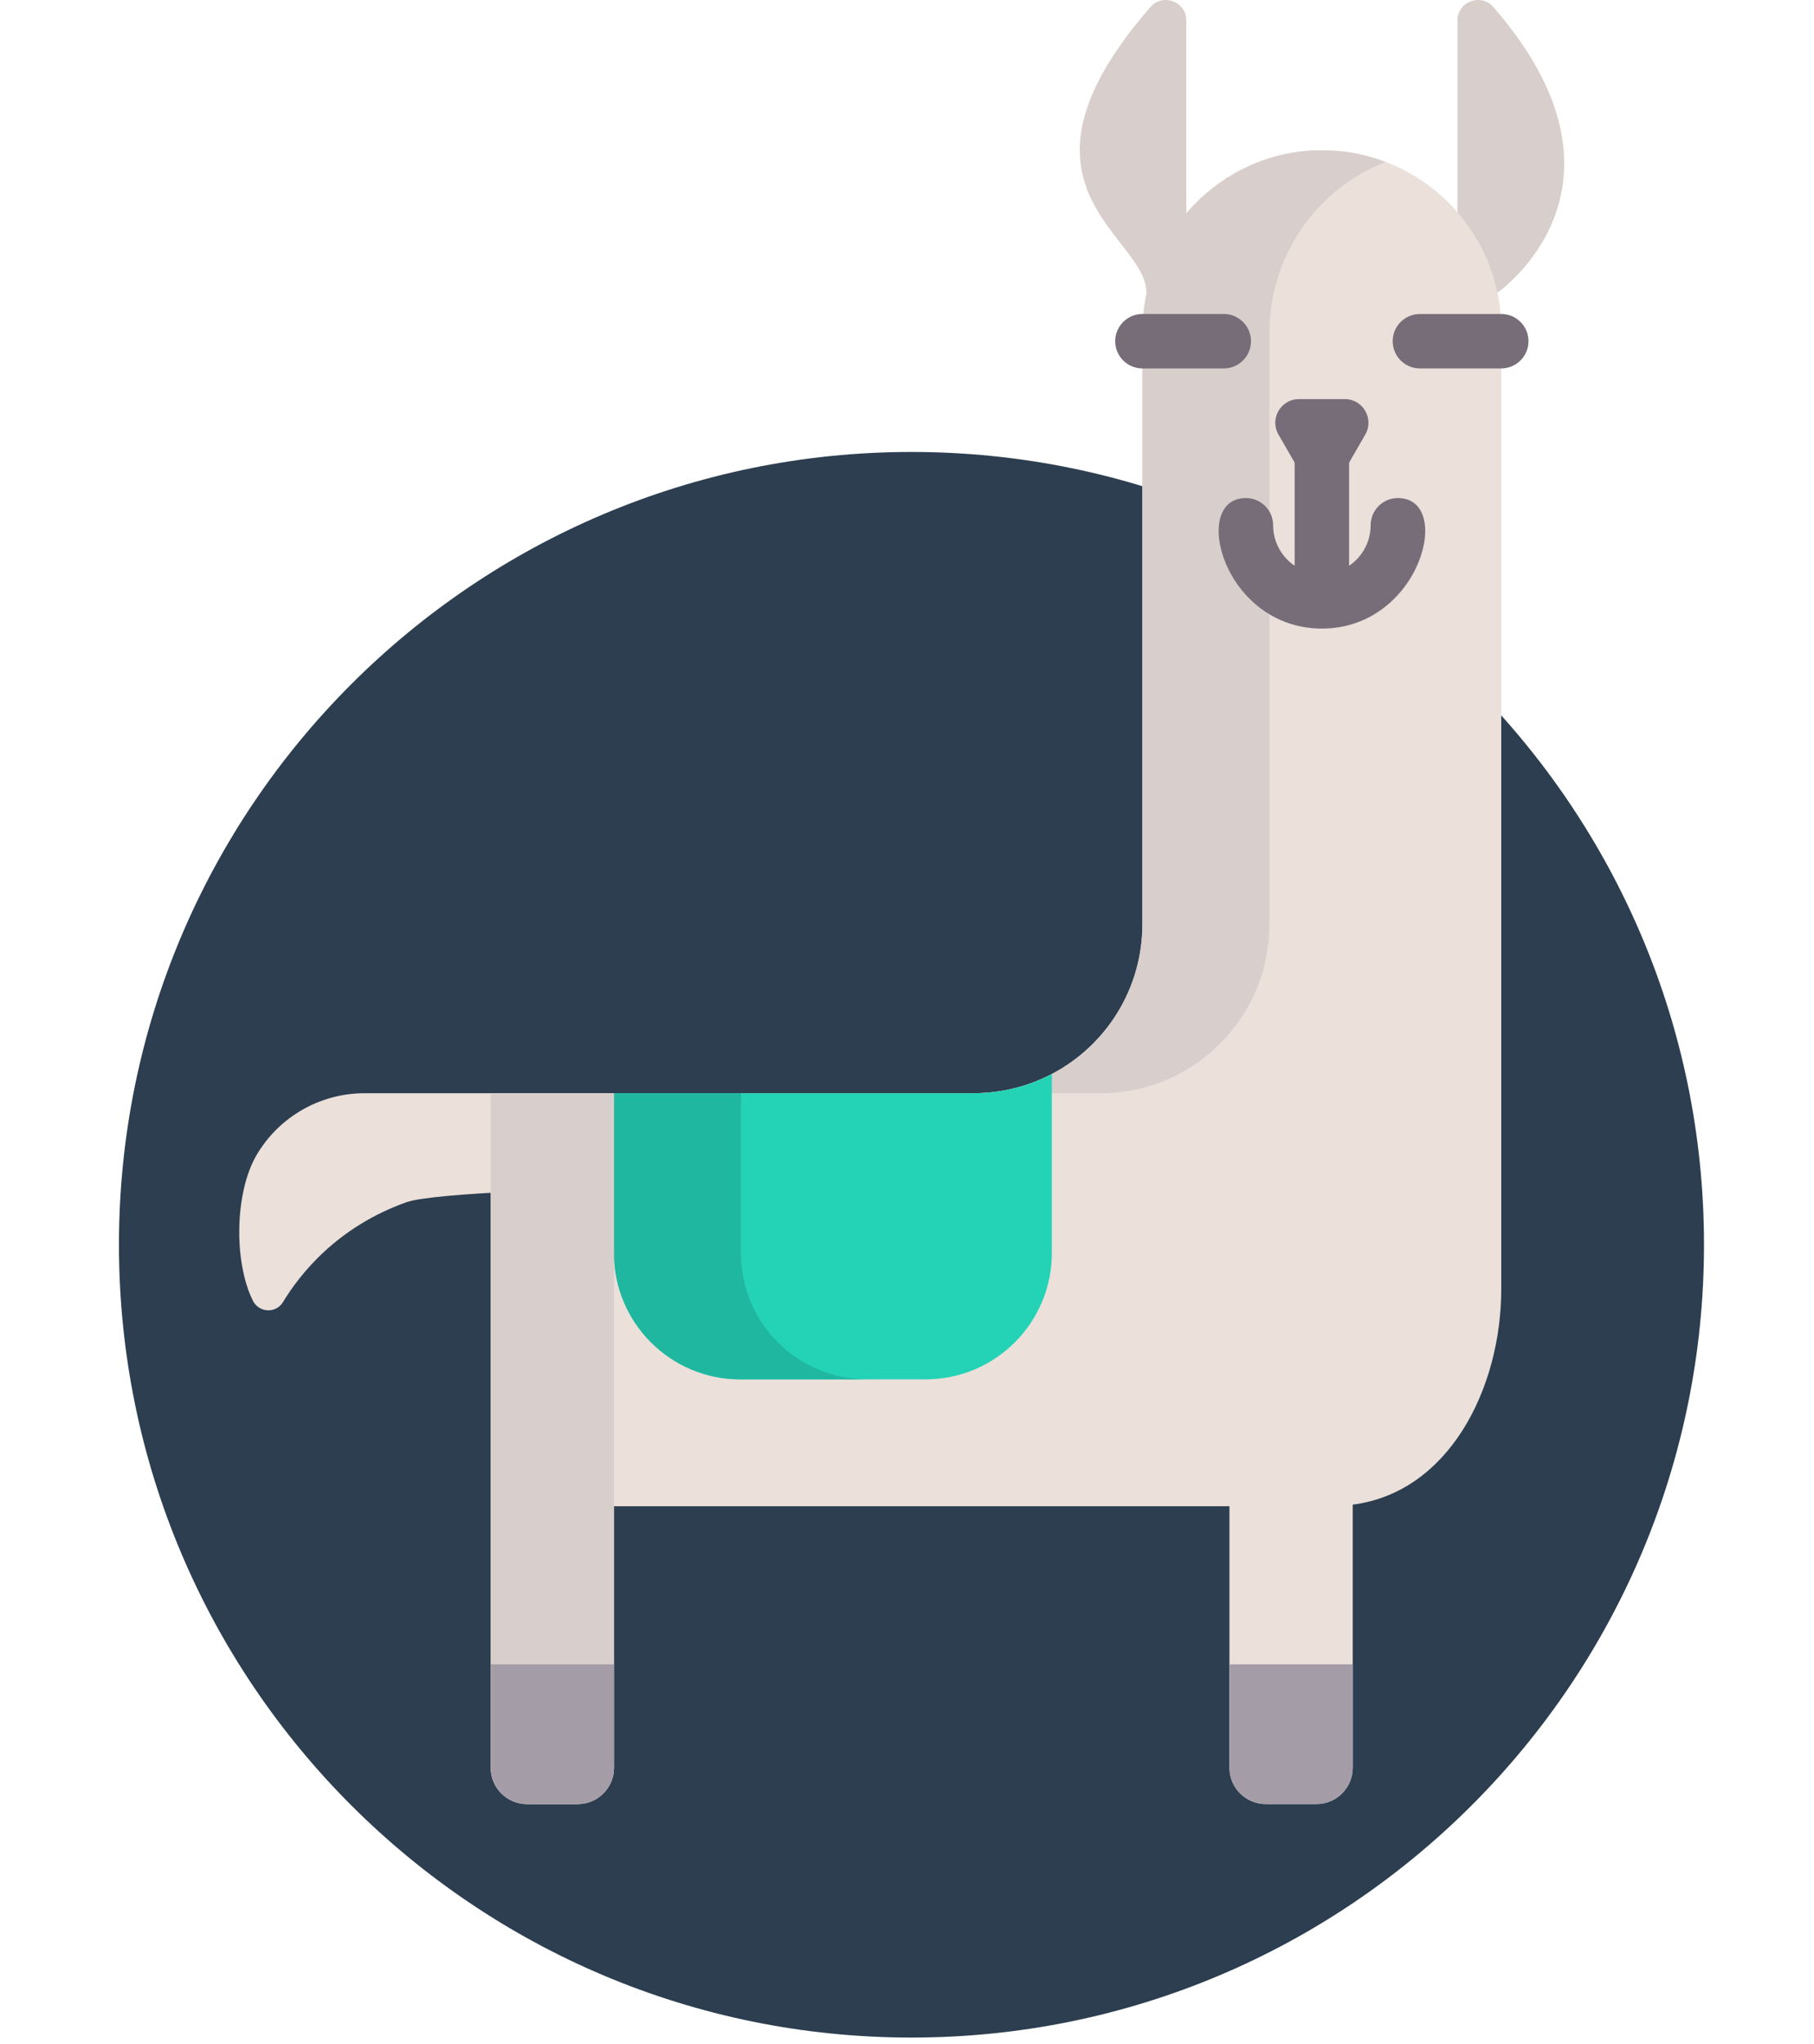 <?xml version="1.0" encoding="UTF-8" standalone="no"?>
<!DOCTYPE svg PUBLIC "-//W3C//DTD SVG 1.1//EN" "http://www.w3.org/Graphics/SVG/1.1/DTD/svg11.dtd">
<svg version="1.1" xmlns="http://www.w3.org/2000/svg" xmlns:xlink="http://www.w3.org/1999/xlink" preserveAspectRatio="xMidYMid meet" viewBox="0 0 515 580" width="515" height="580"><defs><path d="M483.77 353.27C483.77 477.46 382.95 578.27 258.77 578.27C134.59 578.27 33.77 477.46 33.77 353.27C33.77 229.09 134.59 128.27 258.77 128.27C382.95 128.27 483.77 229.09 483.77 353.27Z" id="b8vm95CEK"></path><path d="M325.45 83.07C326.2 83.07 329.98 83.07 336.79 83.07C336.79 36.71 336.79 10.96 336.79 5.81C336.79 0.42 330.13 -2.04 326.59 2.02C282.05 53.16 325.68 66.86 325.45 83.07Z" id="e3zwkaHXh1"></path><path d="M413.78 5.81C413.78 10.96 413.78 36.71 413.78 83.07C420.59 83.07 424.37 83.07 425.12 83.07C425.12 83.07 468.52 53.16 423.98 2.02C420.44 -2.04 413.78 0.42 413.78 5.81Z" id="cxB1mRXyg"></path><path d="M426.21 365.84C426.21 394.08 411.31 423.54 384.04 427.02C384.04 434.49 384.04 494.23 384.04 501.7C384.04 507.39 379.43 512 373.74 512C372.3 512 360.79 512 359.35 512C353.66 512 349.04 507.39 349.04 501.7C349.04 496.75 349.04 472.01 349.04 427.48L174.31 427.48C174.31 472.01 174.31 496.75 174.31 501.7C174.31 507.39 169.69 512 164 512C162.57 512 151.06 512 149.62 512C143.94 512 139.32 507.39 139.32 501.7C139.32 488.94 139.32 425.12 139.32 310.26C221.57 310.26 267.26 310.26 276.4 310.26C284.42 310.26 291.97 308.29 298.62 304.8C313.91 296.79 324.33 280.76 324.33 262.28C324.33 245.5 324.33 111.2 324.33 94.42C324.33 66.48 346.48 43.11 374.41 42.65C402.95 42.18 426.21 65.15 426.21 93.57C426.21 148.02 426.21 338.61 426.21 365.84Z" id="h94SwxMrt5"></path><path d="M360.39 94.42C360.39 111.2 360.39 245.5 360.39 262.28C360.39 280.76 349.96 296.78 334.68 304.8C328.03 308.29 320.48 310.26 312.46 310.26C308.85 310.26 280 310.26 276.4 310.26C284.42 310.26 291.98 308.29 298.62 304.8C313.91 296.79 324.33 280.76 324.33 262.28C324.33 245.5 324.33 111.2 324.33 94.42C324.33 66.48 346.48 43.11 374.41 42.65C381.11 42.54 387.5 43.72 393.39 45.96C374.03 53.39 360.39 72.49 360.39 94.42Z" id="a2Ddt6sVb"></path><path d="M103.5 310.26C90.95 310.26 79.32 316.88 72.91 327.69C66.59 338.35 66.35 358.22 71.79 369.13C73.51 372.58 78.34 372.84 80.33 369.55C85.27 361.39 95.88 348.12 115.43 341.18C123.09 338.46 167.7 337.22 175.83 337.22C175.83 335.43 175.83 326.44 175.83 310.26C137.25 310.26 113.15 310.26 103.5 310.26Z" id="fdXyZTdQa"></path><path d="M387.61 123.33C390.19 118.86 386.96 113.27 381.79 113.27C380.49 113.27 370.08 113.27 368.78 113.27C363.61 113.27 360.38 118.86 362.96 123.33C363.61 124.46 368.82 133.49 369.47 134.61C372.05 139.09 378.51 139.09 381.1 134.61C382.4 132.36 386.96 124.46 387.61 123.33Z" id="b4xLIBkYq"></path><path d="M389.13 149.07C389.13 153.85 386.7 158.08 383.01 160.57C383.01 156.92 383.01 127.66 383.01 124.01C383.01 119.74 379.55 116.28 375.28 116.28C371.02 116.28 367.56 119.74 367.56 124.01C367.56 127.66 367.56 156.92 367.56 160.57C363.87 158.08 361.44 153.85 361.44 149.07C361.44 144.8 357.98 141.35 353.71 141.35C337.77 141.35 347.2 178.39 375.28 178.39C403.34 178.39 412.87 141.35 396.86 141.35C392.59 141.35 389.13 144.8 389.13 149.07Z" id="a175aMskyZ"></path><path d="M324.33 104.56C320.07 104.56 316.61 101.1 316.61 96.84C316.61 92.57 320.07 89.11 324.33 89.11C326.64 89.11 345.12 89.11 347.43 89.11C351.7 89.11 355.16 92.57 355.16 96.84C355.16 101.1 351.7 104.56 347.43 104.56C342.81 104.56 326.64 104.56 324.33 104.56Z" id="b5LRca5u89"></path><path d="M403.12 104.56C398.85 104.56 395.39 101.1 395.39 96.84C395.39 92.57 398.85 89.11 403.12 89.11C405.43 89.11 423.9 89.11 426.21 89.11C430.48 89.11 433.94 92.57 433.94 96.84C433.94 101.1 430.48 104.56 426.21 104.56C421.59 104.56 405.43 104.56 403.12 104.56Z" id="bivlcJJqr"></path><path d="M298.62 355.6C298.62 375.41 282.56 391.47 262.75 391.47C257.49 391.47 215.44 391.47 210.18 391.47C190.37 391.47 174.31 375.41 174.31 355.6C174.31 352.58 174.31 337.46 174.31 310.26C235.56 310.26 269.59 310.26 276.4 310.26C284.42 310.26 291.97 308.29 298.62 304.8C298.62 314.96 298.62 350.52 298.62 355.6Z" id="a1ohLzUAlj"></path><path d="M384.04 472.34C384.04 489.95 384.04 499.74 384.04 501.7C384.04 507.39 379.43 512 373.74 512C372.3 512 360.79 512 359.35 512C353.66 512 349.04 507.39 349.04 501.7C349.04 499.74 349.04 489.95 349.04 472.34L384.04 472.34Z" id="b3N5tbt9NV"></path><path d="M210.18 391.47C190.37 391.47 174.31 375.41 174.31 355.6C174.31 352.58 174.31 337.46 174.31 310.26L210.36 310.26C210.36 337.46 210.36 352.58 210.36 355.6C210.36 375.41 226.42 391.47 246.23 391.47C239.02 391.47 213.78 391.47 210.18 391.47Z" id="j4X1Hxsa5w"></path><path d="M174.32 310.26L174.32 427.48L174.31 427.48C174.31 472.01 174.31 496.75 174.31 501.7C174.31 507.39 169.69 512 164.01 512C162.57 512 151.06 512 149.62 512C143.94 512 139.32 507.39 139.32 501.7C139.32 488.94 139.32 425.12 139.32 310.26L174.32 310.26Z" id="b2EawmjH9j"></path><path d="M139.32 472.34L174.31 472.34C174.31 489.95 174.31 499.74 174.31 501.7C174.31 507.39 169.69 512 164.01 512C162.57 512 151.06 512 149.62 512C143.94 512 139.32 507.39 139.32 501.7C139.32 497.78 139.32 488 139.32 472.34Z" id="b1Zch4pO2l"></path></defs><g><g><g><use xlink:href="#b8vm95CEK" opacity="1" fill="#2c3e50" fill-opacity="1"></use></g><g><use xlink:href="#e3zwkaHXh1" opacity="1" fill="#d8cecc" fill-opacity="1"></use><g><use xlink:href="#e3zwkaHXh1" opacity="1" fill-opacity="0" stroke="#000000" stroke-width="1" stroke-opacity="0"></use></g></g><g><use xlink:href="#cxB1mRXyg" opacity="1" fill="#d8cecc" fill-opacity="1"></use><g><use xlink:href="#cxB1mRXyg" opacity="1" fill-opacity="0" stroke="#000000" stroke-width="1" stroke-opacity="0"></use></g></g><g><use xlink:href="#h94SwxMrt5" opacity="1" fill="#ebe0da" fill-opacity="1"></use><g><use xlink:href="#h94SwxMrt5" opacity="1" fill-opacity="0" stroke="#000000" stroke-width="1" stroke-opacity="0"></use></g></g><g><use xlink:href="#a2Ddt6sVb" opacity="1" fill="#d8cecc" fill-opacity="1"></use><g><use xlink:href="#a2Ddt6sVb" opacity="1" fill-opacity="0" stroke="#000000" stroke-width="1" stroke-opacity="0"></use></g></g><g><use xlink:href="#fdXyZTdQa" opacity="1" fill="#ebe0da" fill-opacity="1"></use><g><use xlink:href="#fdXyZTdQa" opacity="1" fill-opacity="0" stroke="#000000" stroke-width="1" stroke-opacity="0"></use></g></g><g><use xlink:href="#b4xLIBkYq" opacity="1" fill="#766d78" fill-opacity="1"></use><g><use xlink:href="#b4xLIBkYq" opacity="1" fill-opacity="0" stroke="#000000" stroke-width="1" stroke-opacity="0"></use></g></g><g><use xlink:href="#a175aMskyZ" opacity="1" fill="#766d78" fill-opacity="1"></use><g><use xlink:href="#a175aMskyZ" opacity="1" fill-opacity="0" stroke="#000000" stroke-width="1" stroke-opacity="0"></use></g></g><g><use xlink:href="#b5LRca5u89" opacity="1" fill="#766d78" fill-opacity="1"></use><g><use xlink:href="#b5LRca5u89" opacity="1" fill-opacity="0" stroke="#000000" stroke-width="1" stroke-opacity="0"></use></g></g><g><use xlink:href="#bivlcJJqr" opacity="1" fill="#766d78" fill-opacity="1"></use><g><use xlink:href="#bivlcJJqr" opacity="1" fill-opacity="0" stroke="#000000" stroke-width="1" stroke-opacity="0"></use></g></g><g><use xlink:href="#a1ohLzUAlj" opacity="1" fill="#24d3b5" fill-opacity="1"></use><g><use xlink:href="#a1ohLzUAlj" opacity="1" fill-opacity="0" stroke="#000000" stroke-width="1" stroke-opacity="0"></use></g></g><g><use xlink:href="#b3N5tbt9NV" opacity="1" fill="#a49ca7" fill-opacity="1"></use><g><use xlink:href="#b3N5tbt9NV" opacity="1" fill-opacity="0" stroke="#000000" stroke-width="1" stroke-opacity="0"></use></g></g><g><use xlink:href="#j4X1Hxsa5w" opacity="1" fill="#20b7a1" fill-opacity="1"></use><g><use xlink:href="#j4X1Hxsa5w" opacity="1" fill-opacity="0" stroke="#000000" stroke-width="1" stroke-opacity="0"></use></g></g><g><use xlink:href="#b2EawmjH9j" opacity="1" fill="#d8cecc" fill-opacity="1"></use><g><use xlink:href="#b2EawmjH9j" opacity="1" fill-opacity="0" stroke="#000000" stroke-width="1" stroke-opacity="0"></use></g></g><g><use xlink:href="#b1Zch4pO2l" opacity="1" fill="#a49ca7" fill-opacity="1"></use><g><use xlink:href="#b1Zch4pO2l" opacity="1" fill-opacity="0" stroke="#000000" stroke-width="1" stroke-opacity="0"></use></g></g></g></g></svg>